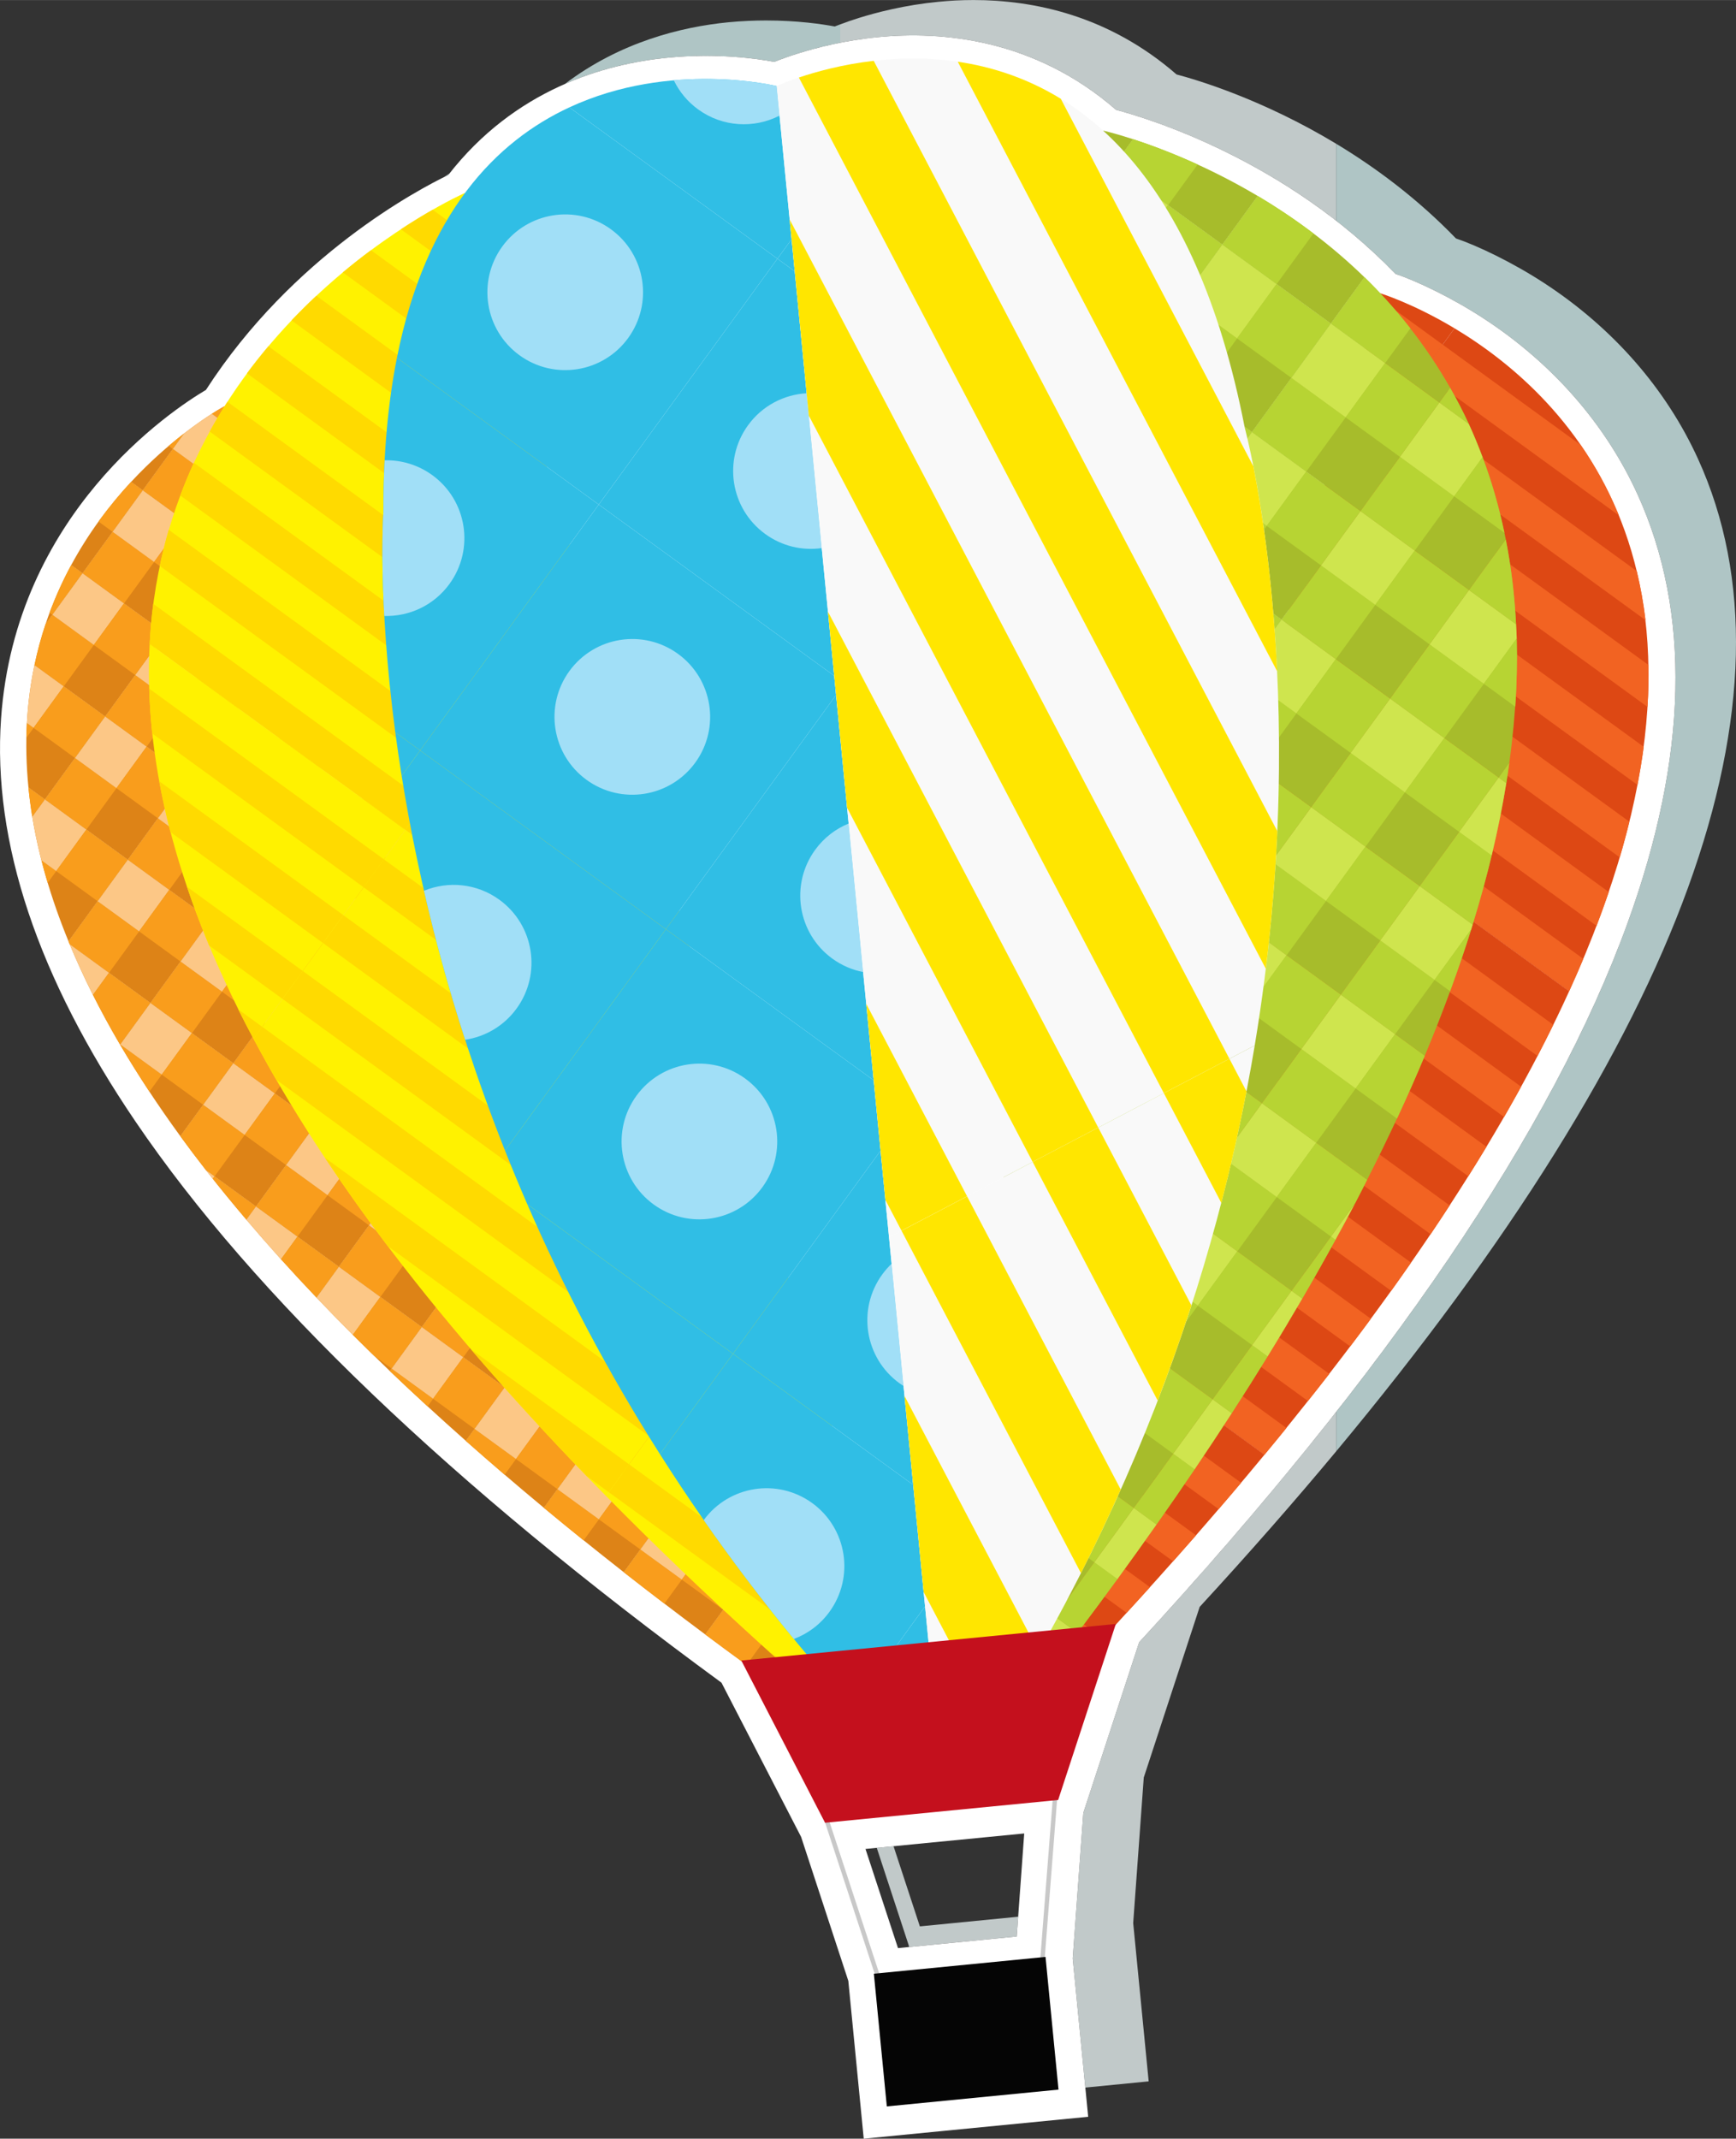 <?xml version="1.0" encoding="UTF-8"?>
<!DOCTYPE svg PUBLIC "-//W3C//DTD SVG 1.1//EN" "http://www.w3.org/Graphics/SVG/1.1/DTD/svg11.dtd">
<!-- Creator: CorelDRAW X7 -->
<svg xmlns="http://www.w3.org/2000/svg" xml:space="preserve" width="13.731mm" height="16.909mm" version="1.1" style="shape-rendering:geometricPrecision; text-rendering:geometricPrecision; image-rendering:optimizeQuality; fill-rule:evenodd; clip-rule:evenodd"
viewBox="0 0 113305 139524"
 xmlns:xlink="http://www.w3.org/1999/xlink">
 <rect x="0" y="0" width="113305" height="139524" fill="#333333" stroke="none"/>
 <defs>
  <style type="text/css">
   <![CDATA[
    .fil18 {fill:#050505;fill-rule:nonzero}
    .fil9 {fill:#30BEE5;fill-rule:nonzero}
    .fil10 {fill:#A1DFF7;fill-rule:nonzero}
    .fil13 {fill:#A7BC2B;fill-rule:nonzero}
    .fil0 {fill:#AFC5C5;fill-rule:nonzero}
    .fil14 {fill:#B7D433;fill-rule:nonzero}
    .fil1 {fill:#C1C9C9;fill-rule:nonzero}
    .fil19 {fill:#C4101D;fill-rule:nonzero}
    .fil3 {fill:#C8C8C8;fill-rule:nonzero}
    .fil15 {fill:#CFE54E;fill-rule:nonzero}
    .fil11 {fill:#DD4814;fill-rule:nonzero}
    .fil4 {fill:#DD8317;fill-rule:nonzero}
    .fil12 {fill:#F26322;fill-rule:nonzero}
    .fil5 {fill:#F99D1C;fill-rule:nonzero}
    .fil16 {fill:#F9F9F9;fill-rule:nonzero}
    .fil6 {fill:#FCC786;fill-rule:nonzero}
    .fil8 {fill:#FFDA00;fill-rule:nonzero}
    .fil17 {fill:#FFE600;fill-rule:nonzero}
    .fil7 {fill:#FFF200;fill-rule:nonzero}
    .fil2 {fill:white;fill-rule:nonzero}
   ]]>
  </style>
 </defs>
 <g id="Layer_x0020_1">
  <g id="_2325588656">
   <path class="fil0" d="M87210 94681l0 -2568c9182,-11677 15555,-22362 19019,-31901 3941,-10862 4160,-20272 643,-27976 -2082,-4565 -5539,-8520 -10003,-11440 -2123,-1391 -4435,-2476 -5790,-2933 -1251,-1295 -2556,-2447 -3869,-3470l0 -5017c2577,1554 5305,3577 7817,6178 1357,455 3665,1542 5789,2931 4465,2920 7924,6876 10006,11442 3516,7702 3296,17114 -647,27976 -3938,10851 -11643,23186 -22965,36778zm-50350 -89201c3618,-2741 7598,-3727 10675,-4029 874,-85 1705,-118 2475,-118 2045,0 3652,239 4472,392l43 -17c103,-41 208,-82 315,-121l0 1200c-1110,218 -2051,478 -2748,697 -538,167 -1049,348 -1516,534l-42 15c-817,-153 -2422,-391 -4462,-391 -772,0 -1607,34 -2484,120 -1981,193 -4336,671 -6728,1718z"/>
   <path class="fil1" d="M70836 136189l-822 -8419 691 -9498 3645 -11135c4764,-5172 9053,-10183 12860,-15024l0 2568c-2756,3310 -5727,6693 -8910,10149l-3649 11133 -690 9494 1010 10327 -4135 405zm-11511 -9169l-10 -97 -2091 -6374 1095 -107 1718 5231 6416 -630 -93 1290 -7035 687zm27885 -112627c-6216,-4838 -12616,-6766 -14365,-7229 -4422,-3849 -9333,-4855 -13256,-4855 -809,0 -1576,43 -2289,112 -882,87 -1710,217 -2460,366l0 -1200c378,-144 781,-282 1200,-413 1167,-366 3020,-847 5209,-1061 713,-69 1480,-113 2290,-113 3923,0 8832,1006 13252,4855 1378,363 5637,1636 10419,4521l0 5017z"/>
   <path class="fil0" d="M28960 11561c128,-85 253,-167 377,-248 -27,34 -53,69 -80,102 -87,43 -186,91 -297,146z"/>
   <path class="fil2" d="M56488 120621l10360 -1010 -488 6722 -7750 757 -2122 -6469zm50384 -88385c-2082,-4565 -5539,-8520 -10003,-11440 -2123,-1391 -4435,-2476 -5790,-2933 -7174,-7429 -16115,-10138 -18234,-10699 -5334,-4643 -11378,-5149 -15545,-4743 -2189,215 -4040,697 -5208,1063 -538,167 -1049,348 -1516,534l-42 15c-1126,-211 -3748,-584 -6946,-271 -4168,407 -9995,2073 -14331,7653 -1971,948 -10166,5271 -15816,14020 -2236,1324 -12429,8062 -13372,21430 -567,8053 2388,16908 8788,26321 7728,11368 20590,23678 38233,36589l5196 10060 3082 9395 1006 10294 14649 -1429 -1009 -10325 691 -9498 3645 -11135c16257,-17645 26980,-33431 31879,-46925 3941,-10862 4160,-20272 643,-27976z"/>
   <polygon class="fil3" points="57210,129131 53687,118396 53962,118311 57482,129039 "/>
   <path class="fil4" d="M15550 28250l-1726 -1256c518,-330 824,-493 824,-493l0 0 902 1749z"/>
   <path class="fil5" d="M15550 28250l-1726 -1256c518,-330 824,-493 824,-493l0 0 902 1749z"/>
   <path class="fil4" d="M12028 28265l-2709 3726 -763 -555c1237,-1331 2453,-2385 3472,-3171z"/>
   <path class="fil5" d="M12013 28277l-731 1006 -269 -196c350,-296 684,-566 1000,-810z"/>
   <path class="fil4" d="M17526 32080l-2795 3844 -5412 -3933 2709 -3726c718,-553 1341,-978 1796,-1271l1726 1256 1976 3830z"/>
   <polygon class="fil5" points="13992,31252 12026,33957 9319,31991 11287,29286 "/>
   <path class="fil6" d="M15809 28752l-1817 2500 -2705 -1966 742 -1022c718,-553 1340,-977 1795,-1270l1726 1256 259 502z"/>
   <polygon class="fil5" points="17523,32074 16692,33215 13987,31249 15807,28747 "/>
   <polygon class="fil4" points="20958,38735 20142,39858 14731,35924 17526,32080 "/>
   <polygon class="fil5" points="19242,35407 17436,37891 14731,35924 16697,33220 18964,34867 "/>
   <polygon class="fil6" points="18964,34867 16697,33220 17526,32079 "/>
   <polygon class="fil4" points="22376,41482 20142,39858 20958,38735 "/>
   <polygon class="fil5" points="22376,41483 20142,39858 20958,38735 "/>
   <path class="fil4" d="M9319 31991l-3932 5410 -741 -538c1165,-2156 2547,-3959 3910,-5427l763 555z"/>
   <path class="fil5" d="M9315 31988l-1966 2704 -920 -669c692,-957 1412,-1818 2127,-2587l759 552z"/>
   <polygon class="fil4" points="14731,35924 10798,41334 5387,37401 9319,31991 "/>
   <polygon class="fil5" points="10059,36662 8092,39368 5387,37401 7353,34696 "/>
   <polygon class="fil6" points="12026,33957 10059,36662 7353,34696 9319,31991 "/>
   <polygon class="fil5" points="14727,35921 12760,38625 10054,36659 12021,33954 "/>
   <polygon class="fil4" points="20142,39858 16208,45269 10798,41334 14731,35924 "/>
   <polygon class="fil5" points="15469,40596 13503,43301 10798,41334 12764,38630 "/>
   <polygon class="fil6" points="17436,37891 15469,40596 12764,38630 14731,35924 "/>
   <polygon class="fil5" points="20137,39855 18170,42560 15465,40593 17432,37888 "/>
   <polygon class="fil4" points="24391,45389 21619,49202 16208,45269 20142,39858 22376,41482 "/>
   <polygon class="fil5" points="20880,44529 18914,47235 16208,45269 18175,42563 "/>
   <polygon class="fil6" points="22675,42061 20880,44529 18175,42563 20142,39858 22376,41483 "/>
   <polygon class="fil5" points="24389,45383 23582,46494 20877,44527 22672,42056 "/>
   <polygon class="fil4" points="27824,52043 27030,53135 21619,49202 24391,45389 "/>
   <polygon class="fil5" points="26107,48716 24324,51169 21619,49202 23586,46496 25788,48097 "/>
   <polygon class="fil6" points="25788,48097 23586,46496 24391,45389 "/>
   <polygon class="fil4" points="29202,54714 27030,53135 27824,52043 "/>
   <polygon class="fil5" points="29202,54714 27030,53135 27824,52043 "/>
   <path class="fil4" d="M5387 37401l-2418 3327c466,-1396 1038,-2683 1677,-3865l741 538z"/>
   <path class="fil5" d="M5383 37398l-1968 2706 -179 -130c412,-1109 888,-2145 1410,-3111l737 535z"/>
   <path class="fil4" d="M10798 41334l-3933 5412 -4616 -3355c196,-927 437,-1816 720,-2663l2418 -3327 5411 3933z"/>
   <path class="fil5" d="M6125 42073l-1966 2705 -1910 -1387c196,-927 437,-1816 720,-2663l451 -621 2705 1966z"/>
   <polygon class="fil6" points="8092,39368 6125,42073 3420,40107 5387,37401 "/>
   <polygon class="fil5" points="10793,41332 8826,44037 6121,42071 8087,39365 "/>
   <polygon class="fil4" points="16208,45269 12275,50679 6865,46746 10798,41334 "/>
   <polygon class="fil5" points="11537,46006 9569,48712 6865,46746 8831,44040 "/>
   <polygon class="fil6" points="13503,43301 11537,46006 8831,44040 10798,41334 "/>
   <polygon class="fil5" points="16204,45266 14237,47971 11532,46005 13498,43298 "/>
   <polygon class="fil4" points="21619,49202 17685,54613 12275,50679 16208,45269 "/>
   <polygon class="fil5" points="16947,49940 14981,52646 12275,50679 14242,47974 "/>
   <polygon class="fil6" points="18914,47235 16947,49940 14242,47974 16208,45269 "/>
   <polygon class="fil5" points="21614,49199 19648,51904 16943,49937 18910,47233 "/>
   <polygon class="fil4" points="27030,53135 23097,58547 17685,54613 21619,49202 "/>
   <polygon class="fil5" points="22358,53874 20392,56579 17685,54613 19653,51907 "/>
   <polygon class="fil6" points="24324,51169 22358,53874 19653,51907 21619,49202 "/>
   <polygon class="fil5" points="27026,53132 25060,55838 22354,53872 24320,51166 "/>
   <polygon class="fil4" points="31256,58698 28508,62480 23097,58547 27030,53135 29202,54714 "/>
   <polygon class="fil5" points="27769,57808 25802,60514 23097,58547 25064,55841 "/>
   <polygon class="fil6" points="29540,55371 27769,57808 25064,55841 27030,53135 29202,54714 "/>
   <polygon class="fil5" points="31254,58693 30470,59771 27765,57805 29538,55366 "/>
   <polygon class="fil4" points="34689,65353 33918,66414 28508,62480 31256,58698 "/>
   <polygon class="fil5" points="32973,62026 31214,64446 28508,62480 30474,59774 32615,61331 "/>
   <polygon class="fil6" points="32615,61331 30474,59774 31256,58698 "/>
   <polygon class="fil4" points="36027,67946 33918,66414 34689,65353 "/>
   <polygon class="fil5" points="36028,67948 33918,66414 34689,65353 "/>
   <path class="fil4" d="M6865 46746l-3934 5410 -1074 -780c-292,-2935 -111,-5594 392,-7985l4616 3355z"/>
   <path class="fil5" d="M2192 47484l-475 654c6,-329 22,-650 39,-971l436 317z"/>
   <path class="fil6" d="M4159 44778l-1967 2706 -436 -317c73,-1326 243,-2584 493,-3776l1910 1387z"/>
   <polygon class="fil5" points="6860,46742 4892,49447 2188,47481 4155,44776 "/>
   <polygon class="fil4" points="12275,50679 8342,56090 2931,52156 6865,46746 "/>
   <polygon class="fil5" points="7602,51418 5636,54123 2931,52156 4898,49451 "/>
   <polygon class="fil6" points="9569,48712 7602,51418 4898,49451 6865,46746 "/>
   <polygon class="fil5" points="12270,50676 10304,53380 7598,51414 9565,48710 "/>
   <polygon class="fil4" points="17685,54613 13752,60024 8342,56090 12275,50679 "/>
   <polygon class="fil5" points="13014,55351 11047,58056 8342,56090 10309,53385 "/>
   <polygon class="fil6" points="14981,52646 13014,55351 10309,53385 12275,50679 "/>
   <polygon class="fil5" points="17681,54610 15714,57315 13009,55349 14977,52643 "/>
   <polygon class="fil4" points="23097,58547 19164,63957 13752,60024 17685,54613 "/>
   <polygon class="fil5" points="18424,59285 16458,61991 13752,60024 15719,57319 "/>
   <polygon class="fil6" points="20392,56579 18424,59285 15719,57319 17685,54613 "/>
   <polygon class="fil5" points="23092,58543 21125,61248 18421,59282 20387,56576 "/>
   <polygon class="fil4" points="28508,62480 24574,67891 19164,63957 23097,58547 "/>
   <polygon class="fil5" points="23836,63218 21869,65924 19164,63957 21129,61251 "/>
   <polygon class="fil6" points="25802,60514 23836,63218 21129,61251 23097,58547 "/>
   <polygon class="fil5" points="28504,62477 26537,65182 23832,63215 25798,60511 "/>
   <polygon class="fil4" points="33918,66414 29986,71824 24574,67891 28508,62480 "/>
   <polygon class="fil5" points="29247,67152 27279,69857 24574,67891 26541,65186 "/>
   <polygon class="fil6" points="31214,64446 29247,67152 26541,65186 28508,62480 "/>
   <polygon class="fil5" points="33914,66410 31948,69115 29242,67149 31209,64444 "/>
   <polygon class="fil4" points="38122,72008 35396,75758 29986,71824 33918,66414 36027,67946 "/>
   <polygon class="fil5" points="34658,71086 32691,73791 29986,71824 31952,69119 "/>
   <polygon class="fil6" points="36406,68681 34658,71086 31952,69119 33918,66414 36028,67948 "/>
   <polygon class="fil5" points="38119,72003 37359,73050 34654,71082 36403,68675 "/>
   <polygon class="fil4" points="41555,78663 40808,79691 35396,75758 38122,72008 "/>
   <polygon class="fil5" points="39839,75335 38101,77724 35396,75758 37363,73052 39440,74562 "/>
   <polygon class="fil6" points="39440,74562 37363,73052 38122,72008 "/>
   <polygon class="fil4" points="42852,81177 40808,79691 41555,78663 "/>
   <polygon class="fil5" points="42852,81177 40808,79691 41555,78663 "/>
   <path class="fil4" d="M2931 52156l-823 1131c-106,-650 -189,-1287 -251,-1911l1074 780z"/>
   <path class="fil5" d="M2926 52153l-819 1126c-105,-647 -188,-1281 -250,-1903l1069 777z"/>
   <path class="fil4" d="M8342 56090l-3870 5322c-1189,-2899 -1950,-5608 -2364,-8125l823 -1131 5411 3934z"/>
   <path class="fil5" d="M3670 56828l-557 766c-149,-495 -284,-983 -406,-1465l963 699z"/>
   <path class="fil6" d="M5636 54123l-1966 2705 -963 -699c-248,-972 -448,-1921 -599,-2842l823 -1131 2705 1967z"/>
   <polygon class="fil5" points="8337,56087 6371,58791 3665,56826 5632,54119 "/>
   <polygon class="fil4" points="13752,60024 9819,65434 4550,61603 4472,61412 8342,56090 "/>
   <polygon class="fil5" points="9081,60761 7113,63466 4550,61603 4472,61412 6375,58795 "/>
   <polygon class="fil6" points="11047,58056 9081,60761 6375,58795 8342,56090 "/>
   <polygon class="fil5" points="13748,60020 11782,62725 9076,60759 11042,58053 "/>
   <polygon class="fil4" points="19164,63957 15229,69368 9819,65434 13752,60024 "/>
   <polygon class="fil5" points="14492,64695 12525,67401 9819,65434 11786,62728 "/>
   <polygon class="fil6" points="16458,61991 14492,64695 11786,62728 13752,60024 "/>
   <polygon class="fil5" points="19158,63954 17192,66659 14487,64692 16455,61987 "/>
   <polygon class="fil4" points="24574,67891 20642,73300 15229,69368 19164,63957 "/>
   <polygon class="fil5" points="19902,68628 17936,71334 15229,69368 17196,66662 "/>
   <polygon class="fil6" points="21869,65924 19902,68628 17196,66662 19164,63957 "/>
   <polygon class="fil5" points="24569,67887 22603,70593 19898,68626 21865,65920 "/>
   <polygon class="fil4" points="29986,71824 26052,77235 20642,73300 24574,67891 "/>
   <polygon class="fil5" points="25313,72563 23346,75268 20642,73300 22608,70595 "/>
   <polygon class="fil6" points="27279,69857 25313,72563 22608,70595 24574,67891 "/>
   <polygon class="fil5" points="29981,71821 28014,74527 25310,72559 27276,69854 "/>
   <polygon class="fil4" points="35396,75758 31463,81168 26052,77235 29986,71824 "/>
   <polygon class="fil5" points="30724,76496 28758,79202 26052,77235 28019,74529 "/>
   <polygon class="fil6" points="32691,73791 30724,76496 28019,74529 29986,71824 "/>
   <polygon class="fil5" points="35391,75755 33425,78459 30719,76493 32686,73787 "/>
   <polygon class="fil4" points="40808,79691 36873,85101 31463,81168 35396,75758 "/>
   <polygon class="fil5" points="36135,80430 34168,83136 31463,81168 33429,78463 "/>
   <polygon class="fil6" points="38101,77724 36135,80430 33429,78463 35396,75758 "/>
   <polygon class="fil5" points="40803,79688 38836,82393 36132,80427 38097,77722 "/>
   <polygon class="fil4" points="44987,85317 42285,89035 36873,85101 40808,79691 42852,81177 "/>
   <polygon class="fil5" points="41545,84363 39579,87069 36873,85101 38841,82397 "/>
   <polygon class="fil6" points="43271,81990 41545,84363 38841,82397 40808,79691 42852,81177 "/>
   <polygon class="fil5" points="44985,85311 44246,86327 41541,84361 43268,81984 "/>
   <polygon class="fil4" points="48420,91972 47695,92969 42285,89035 44987,85317 "/>
   <polygon class="fil5" points="46704,88644 44990,91002 42285,89035 44252,86330 46265,87794 "/>
   <polygon class="fil6" points="46265,87794 44252,86330 44988,85317 "/>
   <polygon class="fil4" points="49678,94410 47695,92969 48420,91972 "/>
   <polygon class="fil5" points="49678,94410 47695,92969 48420,91971 "/>
   <path class="fil4" d="M9819 65434l-1978 2721c-1344,-2285 -2425,-4467 -3291,-6552l5269 3831z"/>
   <path class="fil6" d="M7113 63466l-1044 1436c-568,-1127 -1074,-2226 -1519,-3299l2563 1863z"/>
   <path class="fil5" d="M9815 65431l-1967 2704 -36 -26c-641,-1095 -1216,-2163 -1745,-3211l1043 -1434 2705 1967z"/>
   <path class="fil4" d="M15229 69368l-3457 4756c-1504,-2062 -2805,-4050 -3931,-5969l1978 -2721 5410 3934z"/>
   <path class="fil5" d="M10557 70105l-803 1105c-685,-1036 -1327,-2056 -1913,-3054l12 -17 2704 1966z"/>
   <polygon class="fil6" points="12525,67401 10557,70105 7853,68139 9819,65434 "/>
   <polygon class="fil5" points="15225,69364 13259,72070 10554,70102 12520,67398 "/>
   <path class="fil4" d="M20642 73300l-3934 5412 -3265 -2374c-582,-747 -1140,-1485 -1671,-2214l3457 -4756 5413 3932z"/>
   <path class="fil5" d="M15969 74040l-1967 2705 -559 -407c-582,-747 -1140,-1485 -1671,-2214l1492 -2051 2705 1967z"/>
   <polygon class="fil6" points="17936,71334 15969,74040 13264,72073 15229,69368 "/>
   <polygon class="fil5" points="20637,73298 18670,76003 15964,74036 17932,71331 "/>
   <polygon class="fil4" points="26052,77235 22119,82645 16708,78712 20642,73300 "/>
   <polygon class="fil5" points="21379,77972 19413,80678 16708,78712 18674,76006 "/>
   <polygon class="fil6" points="23346,75268 21379,77972 18674,76006 20642,73300 "/>
   <polygon class="fil5" points="26048,77231 24082,79936 21377,77970 23342,75264 "/>
   <polygon class="fil4" points="31463,81168 27530,86579 22119,82645 26052,77235 "/>
   <polygon class="fil5" points="26791,81907 24824,84612 22119,82645 24086,79940 "/>
   <polygon class="fil6" points="28758,79202 26791,81907 24086,79940 26052,77235 "/>
   <polygon class="fil5" points="31459,81165 29492,83870 26787,81904 28753,79199 "/>
   <polygon class="fil4" points="36873,85101 32941,90513 27530,86579 31463,81168 "/>
   <polygon class="fil5" points="32202,85840 30235,88546 27530,86579 29496,83874 "/>
   <polygon class="fil6" points="34168,83136 32202,85840 29496,83874 31463,81168 "/>
   <polygon class="fil5" points="36869,85099 34903,87804 32197,85838 34164,83132 "/>
   <polygon class="fil4" points="42285,89035 38351,94446 32941,90513 36873,85101 "/>
   <polygon class="fil5" points="37612,89774 35646,92480 32941,90513 34907,87807 "/>
   <polygon class="fil6" points="39579,87069 37612,89774 34907,87807 36873,85101 "/>
   <polygon class="fil5" points="42280,89032 40314,91737 37609,89771 39576,87065 "/>
   <polygon class="fil4" points="47695,92969 43763,98380 38351,94446 42285,89035 "/>
   <polygon class="fil5" points="43023,93707 41057,96413 38351,94446 40318,91740 "/>
   <polygon class="fil6" points="44990,91002 43023,93707 40318,91740 42285,89035 "/>
   <polygon class="fil5" points="47691,92967 45725,95671 43019,93704 44986,91000 "/>
   <polygon class="fil4" points="51853,98627 49173,102314 43763,98380 47695,92969 49678,94410 "/>
   <polygon class="fil5" points="48434,97641 46467,100348 43763,98380 45729,95675 "/>
   <polygon class="fil6" points="50137,95299 48434,97641 45729,95675 47695,92969 49678,94410 "/>
   <polygon class="fil5" points="51851,98622 51136,99605 48431,97638 50135,95294 "/>
   <polygon class="fil4" points="55286,105281 54584,106247 49173,102314 51853,98627 "/>
   <polygon class="fil5" points="53570,101955 51879,104280 49173,102314 51140,99608 53090,101025 "/>
   <polygon class="fil6" points="53090,101025 51140,99608 51853,98627 "/>
   <polygon class="fil4" points="56503,107642 54584,106247 55286,105281 "/>
   <polygon class="fil5" points="56504,107644 54584,106247 55286,105281 "/>
   <path class="fil4" d="M16708 78712l-625 859c-928,-1094 -1817,-2175 -2640,-3233l3265 2374z"/>
   <path class="fil6" d="M14002 76745l-112 153c-147,-186 -304,-375 -447,-560l559 407z"/>
   <path class="fil5" d="M16704 78709l-624 858c-767,-903 -1498,-1795 -2193,-2673l110 -153 2707 1968z"/>
   <path class="fil4" d="M22119 82645l-1459 2008c-1655,-1737 -3175,-3429 -4577,-5082l625 -859 5411 3933z"/>
   <path class="fil6" d="M19413 80678l-1071 1474c-787,-872 -1538,-1731 -2259,-2581l625 -859 2705 1966z"/>
   <path class="fil5" d="M22114 82643l-1458 2005c-804,-843 -1575,-1676 -2317,-2499l1071 -1473 2704 1967z"/>
   <path class="fil4" d="M27530 86579l-2083 2865c-1704,-1631 -3300,-3229 -4787,-4791l1459 -2008 5411 3934z"/>
   <path class="fil6" d="M24824 84612l-1794 2469c-819,-819 -1609,-1628 -2370,-2428l1459 -2008 2705 1967z"/>
   <path class="fil5" d="M27525 86576l-1966 2705 -1127 -820c-477,-464 -948,-926 -1406,-1384l1794 -2468 2705 1967z"/>
   <path class="fil4" d="M32941 90513l-2535 3487c-1747,-1548 -3402,-3067 -4959,-4556l2083 -2865 5411 3934z"/>
   <path class="fil5" d="M28269 91251l-361 497c-844,-775 -1666,-1543 -2461,-2304l117 -159 2705 1966z"/>
   <polygon class="fil6" points="30235,88546 28269,91251 25564,89285 27530,86579 "/>
   <polygon class="fil5" points="32937,90509 30969,93214 28264,91249 30231,88542 "/>
   <path class="fil4" d="M38351 94446l-2851 3922c-1785,-1482 -3479,-2937 -5094,-4368l2535 -3487 5410 3933z"/>
   <path class="fil5" d="M33679 95184l-742 1021c-865,-741 -1709,-1477 -2532,-2205l568 -782 2706 1966z"/>
   <polygon class="fil6" points="35646,92480 33679,95184 30973,93218 32941,90513 "/>
   <polygon class="fil5" points="38347,94444 36380,97148 33675,95181 35642,92476 "/>
   <path class="fil4" d="M43763 98380l-3047 4190c-1815,-1423 -3553,-2823 -5216,-4202l2851 -3922 5412 3934z"/>
   <path class="fil5" d="M39090 99119l-999 1373c-888,-715 -1742,-1420 -2591,-2124l885 -1216 2705 1967z"/>
   <polygon class="fil6" points="41057,96413 39090,99119 36385,97152 38351,94446 "/>
   <polygon class="fil5" points="43757,98377 41791,101082 39086,99116 41053,96410 "/>
   <path class="fil4" d="M49173 102314l-3139 4317c-1842,-1373 -3615,-2727 -5318,-4061l3047 -4190 5410 3934z"/>
   <path class="fil5" d="M44501 103052l-1136 1563c-899,-686 -1787,-1369 -2649,-2044l1080 -1486 2705 1967z"/>
   <polygon class="fil6" points="46467,100348 44501,103052 41796,101085 43763,98380 "/>
   <polygon class="fil5" points="49169,102310 47203,105016 44497,103048 46463,100344 "/>
   <path class="fil4" d="M54584 106247l-3141 4321c-1865,-1329 -3672,-2642 -5409,-3937l3139 -4317 5411 3933z"/>
   <path class="fil5" d="M49911 106985l-1187 1634c-917,-668 -1805,-1328 -2690,-1988l1173 -1612 2704 1966z"/>
   <polygon class="fil6" points="51879,104280 49911,106985 47207,105019 49173,102314 "/>
   <polygon class="fil5" points="54580,106244 52613,108948 49908,106982 51874,104277 "/>
   <path class="fil4" d="M58719 111936l-1793 2467c-1894,-1297 -3709,-2571 -5483,-3835l3141 -4321 1919 1395 2216 4294z"/>
   <path class="fil5" d="M55323 110920l-1147 1577c-926,-648 -1836,-1290 -2733,-1929l1175 -1616 2705 1968z"/>
   <polygon class="fil6" points="57003,108609 55323,110920 52618,108952 54584,106247 56504,107644 "/>
   <polygon class="fil5" points="58716,111930 58023,112882 55319,110915 56999,108603 "/>
   <path class="fil4" d="M56926 114403l1793 -2467 2904 5632c-1607,-1066 -3169,-2121 -4697,-3165z"/>
   <path class="fil5" d="M60434 115263l-734 1011c-932,-625 -1870,-1253 -2774,-1871l1103 -1517 1886 1371 519 1006z"/>
   <polygon class="fil6" points="59915,114257 58029,112886 58719,111936 "/>
   <path class="fil7" d="M38001 38257l-11545 15880 -16687 -12132c1096,-20881 20584,-29424 20584,-29424l0 0 7648 25676z"/>
   <path class="fil8" d="M27781 52316l-1325 1821 -16687 -12132c47,-893 120,-1768 230,-2616l17782 12927z"/>
   <path class="fil8" d="M30429 48675l-1325 1819 -18676 -13575c170,-807 360,-1598 583,-2360l19418 14116z"/>
   <path class="fil8" d="M33076 45032l-1324 1822 -19987 -14531c276,-734 569,-1449 887,-2138l20424 14847z"/>
   <path class="fil8" d="M35724 41390l-1324 1820 -20715 -15059c369,-670 755,-1318 1156,-1942l20883 15181z"/>
   <path class="fil8" d="M38001 38257l-954 1312 -20930 -15216c456,-615 924,-1201 1400,-1765l20188 14677 296 992z"/>
   <path class="fil8" d="M36646 33711l-17619 -12810c539,-566 1080,-1100 1619,-1605l14943 10861 1057 3554z"/>
   <path class="fil8" d="M34531 26607l-12156 -8838c628,-524 1244,-1007 1838,-1448l9259 6731 1059 3555z"/>
   <path class="fil8" d="M32414 19500l-6250 -4543c774,-509 1476,-933 2075,-1276l3117 2266 1058 3553z"/>
   <polygon class="fil7" points="47228,69237 26456,54137 38001,38257 "/>
   <polygon class="fil8" points="47228,69237 26456,54137 27781,52316 46170,65684 "/>
   <polygon class="fil8" points="45112,62133 29104,50494 30429,48675 44054,58580 "/>
   <polygon class="fil8" points="42996,55027 31752,46854 33076,45032 41937,51474 "/>
   <polygon class="fil8" points="40879,47920 34400,43210 35724,41390 39821,44368 "/>
   <polygon class="fil8" points="38763,40816 37047,39569 38001,38257 "/>
   <path class="fil7" d="M26456 54137l-9910 13631c-5386,-10118 -7148,-18655 -6777,-25763l16687 12132z"/>
   <path class="fil8" d="M17116 66987l-570 782c-343,-645 -682,-1288 -997,-1920l1567 1138z"/>
   <path class="fil8" d="M19763 63346l-1324 1820 -4790 -3482c-545,-1308 -1022,-2585 -1445,-3834l7559 5496z"/>
   <path class="fil8" d="M22410 59703l-1324 1821 -9960 -7241c-296,-1132 -535,-2236 -733,-3317l12017 8737z"/>
   <path class="fil8" d="M25057 56060l-1324 1822 -13796 -10030c-106,-1000 -174,-1978 -203,-2931l15323 11139z"/>
   <path class="fil7" d="M50990 81866l-11435 15729c-11012,-11184 -18360,-21093 -23009,-29827l9910 -13631 20772 15100 3762 12629z"/>
   <path class="fil8" d="M41059 95527l-1324 1821 -1438 -1046c-2753,-2844 -5281,-5610 -7573,-8288l10335 7513z"/>
   <path class="fil8" d="M43706 91885l-1323 1821 -17074 -12412c-1492,-1972 -2856,-3893 -4105,-5768l22502 16359z"/>
   <path class="fil8" d="M46355 88243l-1324 1821 -27003 -19629c-522,-901 -1015,-1789 -1482,-2666l570 -782 29239 21256z"/>
   <polygon class="fil8" points="49002,84602 47677,86422 18439,65166 19763,63346 "/>
   <polygon class="fil8" points="50990,81866 50325,82781 21086,61524 22410,59703 50463,80097 "/>
   <polygon class="fil8" points="49404,76543 23733,57882 25057,56060 48347,72991 "/>
   <path class="fil7" d="M39555 97595l11435 -15729 10633 35702c-8618,-7068 -15909,-13717 -22068,-19973z"/>
   <path class="fil8" d="M50131 107689l10913 7934 579 1945c-4132,-3390 -7945,-6678 -11492,-9879z"/>
   <polygon class="fil8" points="59985,112069 39735,97348 41059,95527 58928,108518 "/>
   <polygon class="fil8" points="57870,104964 42383,93706 43706,91885 56812,101412 "/>
   <polygon class="fil8" points="55753,97859 45031,90064 46355,88243 54695,94307 "/>
   <polygon class="fil8" points="53637,90755 47677,86422 49002,84602 52579,87202 "/>
   <polygon class="fil8" points="51521,83650 50325,82781 50990,81866 "/>
   <path class="fil9" d="M51666 15604l-925 1271 -13581 -9873c6640,-3084 13530,-1390 13530,-1390l0 0 976 9992z"/>
   <path class="fil10" d="M50879 7540c-1651,850 -3709,760 -5315,-406 -701,-510 -1234,-1166 -1586,-1897 3830,-332 6712,375 6712,375l0 0 189 1928z"/>
   <polygon class="fil9" points="51871,17697 50741,16875 51666,15604 "/>
   <path class="fil9" d="M50741 16875l-11661 16040 -13173 -9577c1879,-9473 6501,-14129 11253,-16336l13581 9873z"/>
   <path class="fil10" d="M39877 14957c2270,1649 2771,4825 1121,7095 -1649,2268 -4825,2771 -7094,1121 -2270,-1649 -2772,-4825 -1121,-7095 1650,-2269 4824,-2771 7094,-1121z"/>
   <polygon class="fil9" points="54448,44087 39080,32915 50741,16875 51871,17697 "/>
   <path class="fil10" d="M53634 35756c-1257,177 -2582,-115 -3691,-922 -2269,-1650 -2770,-4825 -1120,-7094 933,-1285 2355,-2003 3824,-2086l987 10102z"/>
   <path class="fil9" d="M39080 32915l-11660 16040 -1620 -1177c-1171,-8847 -775,-14387 -775,-14387 -11,-3843 309,-7169 882,-10053l13173 9577z"/>
   <path class="fil10" d="M28217 30997c2269,1650 2770,4824 1121,7094 -1025,1410 -2638,2138 -4257,2091 -235,-4303 -56,-6791 -56,-6791 -3,-1169 26,-2287 82,-3363 1076,-27 2171,287 3110,969z"/>
   <polygon class="fil9" points="54569,45335 43460,60617 27420,48955 39080,32915 54448,44087 "/>
   <path class="fil10" d="M44256 42658c2270,1651 2771,4825 1122,7094 -1650,2269 -4826,2772 -7095,1123 -2269,-1650 -2771,-4826 -1122,-7096 1651,-2270 4825,-2771 7095,-1121z"/>
   <polygon class="fil9" points="57025,70477 43460,60617 54569,45335 "/>
   <path class="fil10" d="M56335 63413c-706,-138 -1393,-427 -2013,-878 -2268,-1649 -2770,-4826 -1119,-7095 576,-793 1340,-1371 2185,-1716l947 9689z"/>
   <path class="fil9" d="M27420 48955l-1205 1658c-156,-978 -294,-1924 -415,-2835l1620 1177z"/>
   <path class="fil9" d="M43460 60617l-10500 14443c-3650,-9193 -5655,-17614 -6745,-24447l1205 -1658 16040 11662z"/>
   <path class="fil10" d="M32595 58697c2270,1651 2772,4826 1122,7096 -834,1147 -2059,1843 -3359,2037 -1101,-3407 -1983,-6665 -2686,-9720 1577,-649 3443,-489 4923,587z"/>
   <path class="fil9" d="M57473 75065l-9634 13252 -13426 -9760c-511,-1177 -995,-2343 -1453,-3497l10500 -14443 13565 9860 448 4588z"/>
   <path class="fil10" d="M48635 70359c2270,1650 2773,4825 1122,7094 -1650,2270 -4826,2773 -7095,1123 -2269,-1651 -2770,-4827 -1121,-7095 1650,-2270 4826,-2773 7094,-1122z"/>
   <polygon class="fil9" points="59603,96869 47839,88317 57473,75065 "/>
   <path class="fil10" d="M58972 90420c-91,-58 -181,-119 -270,-183 -2270,-1650 -2771,-4826 -1120,-7096 185,-255 390,-488 611,-699l779 7978z"/>
   <path class="fil9" d="M47839 88317l-4764 6552c-3524,-5551 -6368,-11036 -8662,-16312l13426 9760z"/>
   <path class="fil9" d="M60377 104796l-4757 6545c-4927,-5460 -9067,-10996 -12545,-16472l4764 -6552 11764 8552 774 7927z"/>
   <path class="fil10" d="M53015 98059c2270,1651 2772,4825 1121,7094 -608,837 -1424,1433 -2325,1770 -2120,-2581 -4079,-5171 -5881,-7755 1653,-2257 4820,-2755 7085,-1109z"/>
   <path class="fil9" d="M55620 111341l4757 -6545 1246 12772c-2124,-2059 -4118,-4138 -6003,-6227z"/>
   <path class="fil10" d="M61469 115985c-491,-1049 -612,-2247 -330,-3382l330 3382z"/>
   <path class="fil11" d="M94935 21416l-9138 12572 4296 -14855 0 0c0,0 2100,640 4842,2283z"/>
   <polygon class="fil12" points="86218,33407 85797,33988 86009,33254 "/>
   <polygon class="fil12" points="88866,29766 87542,31587 86674,30954 87339,28656 "/>
   <polygon class="fil12" points="91513,26122 90191,27943 88004,26354 88669,24054 "/>
   <polygon class="fil12" points="94162,22481 92837,24302 89334,21756 90000,19454 "/>
   <path class="fil11" d="M102415 64665l-21063 -15313 4445 -15364 9138 -12572c7458,4470 19689,16393 7480,43249z"/>
   <path class="fil12" d="M102415 64665l-21063 -15313 666 -2299 21323 15500c-291,693 -602,1398 -926,2112z"/>
   <path class="fil12" d="M104205 60400l-21522 -15645 665 -2303 21653 15741c-246,723 -511,1458 -796,2207z"/>
   <path class="fil12" d="M105718 55933l-21704 -15780 665 -2299 21667 15752c-188,761 -394,1534 -628,2327z"/>
   <path class="fil12" d="M106873 51203l-21529 -15650 453 -1565 421 -581 21064 15312c-105,806 -247,1638 -409,2484z"/>
   <path class="fil12" d="M107527 46115l-19985 -14528 1324 -1821 18728 13615c18,880 -9,1794 -67,2734z"/>
   <path class="fil12" d="M107399 40455l-17208 -12512 1322 -1821 15313 11133c244,1015 442,2077 573,3200z"/>
   <path class="fil12" d="M105662 33625l-12825 -9323 1325 -1821 9008 6548c940,1359 1792,2885 2492,4596z"/>
   <path class="fil11" d="M82531 94901l-11858 -8621 10679 -36928 21063 15313c-3867,8503 -10191,18504 -19884,30236z"/>
   <path class="fil12" d="M82531 94901l-11858 -8621 665 -2300 12627 9179c-465,574 -953,1160 -1434,1742z"/>
   <path class="fil12" d="M85367 91397l-13365 -9715 665 -2300 14095 10246c-450,583 -927,1177 -1395,1769z"/>
   <path class="fil12" d="M88126 87836l-14793 -10755 665 -2299 15476 11251c-438,595 -890,1197 -1348,1803z"/>
   <path class="fil12" d="M90800 84212l-16136 -11730 665 -2300 16766 12189c-424,610 -850,1221 -1295,1841z"/>
   <path class="fil12" d="M93374 80516l-17380 -12635 665 -2298 17958 13055c-404,620 -816,1245 -1243,1878z"/>
   <path class="fil12" d="M95831 76736l-18507 -13454 665 -2300 19029 13833c-381,632 -782,1276 -1187,1921z"/>
   <path class="fil12" d="M98170 72870l-19516 -14187 666 -2301 19959 14510c-359,653 -723,1309 -1109,1978z"/>
   <path class="fil12" d="M100349 68887l-20364 -14804 664 -2300 20730 15070c-327,669 -672,1348 -1030,2034z"/>
   <path class="fil11" d="M70673 86280l11858 8621c-5732,6937 -12623,14469 -20908,22667l9050 -31288z"/>
   <path class="fil12" d="M61988 116309l517 375c-298,297 -580,585 -882,884l365 -1259z"/>
   <path class="fil12" d="M64114 115070l-1461 -1062 665 -2299 2399 1744c-523,534 -1068,1078 -1603,1617z"/>
   <path class="fil12" d="M67301 111820l-3318 -2411 665 -2299 4234 3079c-514,537 -1055,1087 -1581,1631z"/>
   <path class="fil12" d="M70440 108537l-5126 -3728 665 -2299 6018 4374c-509,545 -1036,1101 -1557,1653z"/>
   <path class="fil12" d="M73531 105216l-6887 -5006 665 -2300 7748 5633c-499,553 -1013,1113 -1526,1673z"/>
   <path class="fil12" d="M76566 101855l-8591 -6245 664 -2299 9423 6850c-490,560 -992,1127 -1496,1694z"/>
   <path class="fil12" d="M79539 98451l-10235 -7440 666 -2300 11036 8022c-479,568 -972,1143 -1467,1718z"/>
   <path class="fil13" d="M73955 9078l-1260 1733 -864 -628 159 -1668 0 0c0,0 740,166 1965,563z"/>
   <path class="fil13" d="M82089 12782l-2310 3178 -7084 -5149 1260 -1733c1860,606 4850,1754 8134,3704z"/>
   <path class="fil14" d="M78167 10730l-1930 2657 -3542 -2576 1260 -1733c1079,352 2535,886 4212,1652z"/>
   <path class="fil13" d="M89059 18088l-2197 3023 -7083 -5151 2310 -3178c2279,1355 4696,3094 6970,5306z"/>
   <path class="fil14" d="M85724 15229l-2404 3307 -3541 -2576 2310 -3177c1188,705 2412,1519 3635,2446z"/>
   <path class="fil13" d="M94647 25295l-701 965 -7085 -5149 2198 -3023c2050,1997 3980,4380 5588,7207z"/>
   <path class="fil14" d="M92051 21419l-1647 2267 -3543 -2575 2198 -3022c1037,1009 2043,2116 2992,3330z"/>
   <path class="fil13" d="M95865 27655l-1919 -1395 701 -965c430,756 839,1539 1218,2360z"/>
   <path class="fil14" d="M95865 27656l-1919 -1396 701 -964c430,756 840,1539 1218,2360z"/>
   <polygon class="fil13" points="72695,10811 71633,12273 71831,10183 "/>
   <polygon class="fil14" points="72690,10807 71634,12259 71831,10183 "/>
   <polygon class="fil13" points="79779,15960 74628,23044 70869,20311 71633,12273 72695,10811 "/>
   <polygon class="fil14" points="73661,16927 71087,20469 70869,20310 71350,15247 "/>
   <polygon class="fil15" points="76237,13387 73661,16927 71350,15247 71633,12273 72695,10811 "/>
   <polygon class="fil14" points="79773,15957 77198,19499 73655,16924 76231,13383 "/>
   <polygon class="fil13" points="86862,21111 81713,28193 74628,23044 79779,15960 "/>
   <polygon class="fil14" points="80745,22077 78171,25619 74628,23044 77204,19503 "/>
   <polygon class="fil15" points="83320,18536 80745,22077 77203,19503 79779,15960 "/>
   <polygon class="fil14" points="86856,21107 84282,24649 80739,22074 83315,18532 "/>
   <polygon class="fil13" points="93946,26260 88797,33344 81712,28194 86861,21111 "/>
   <polygon class="fil14" points="87829,27228 85254,30769 81712,28194 84288,24652 "/>
   <polygon class="fil15" points="90404,23686 87829,27228 84287,24652 86862,21111 "/>
   <polygon class="fil14" points="93939,26257 91365,29798 87824,27224 90399,23681 "/>
   <path class="fil13" d="M98280 35192l-2401 3302 -7082 -5150 5149 -7084 1919 1395c1039,2252 1867,4761 2415,7537z"/>
   <polygon class="fil14" points="94911,32378 92337,35919 88797,33344 91372,29803 "/>
   <path class="fil15" d="M96765 29830l-1854 2548 -3540 -2576 2575 -3542 1919 1396c323,698 619,1427 900,2174z"/>
   <path class="fil14" d="M98192 34762l-3285 -2389 1855 -2551c578,1539 1061,3184 1430,4940z"/>
   <path class="fil13" d="M98949 40725l-3070 -2231 2401 -3301c342,1734 571,3577 669,5532z"/>
   <path class="fil14" d="M98949 40724l-3070 -2230 2401 -3301c342,1734 571,3577 669,5531z"/>
   <polygon class="fil13" points="74628,23044 70004,29405 70869,20311 "/>
   <polygon class="fil15" points="71087,20469 70818,20839 70869,20310 "/>
   <polygon class="fil14" points="74623,23040 72049,26583 70387,25375 70819,20827 71081,20467 "/>
   <polygon class="fil13" points="81713,28193 76563,35278 69906,30438 70004,29406 74628,23044 "/>
   <polygon class="fil14" points="75595,29161 73021,32703 69906,30438 70004,29406 72054,26587 "/>
   <polygon class="fil15" points="78171,25619 75595,29161 72054,26587 74628,23044 "/>
   <polygon class="fil14" points="81707,28190 79131,31733 75592,29157 78166,25616 "/>
   <polygon class="fil13" points="88797,33344 83645,40427 76563,35278 81712,28194 "/>
   <polygon class="fil14" points="82679,34310 80104,37853 76563,35278 79138,31736 "/>
   <polygon class="fil15" points="85254,30769 82679,34310 79138,31736 81713,28193 "/>
   <polygon class="fil14" points="88790,33340 86215,36882 82674,34307 85249,30765 "/>
   <polygon class="fil13" points="95879,38494 90730,45576 83645,40427 88797,33344 "/>
   <polygon class="fil14" points="89762,39460 87187,43002 83645,40427 86222,36886 "/>
   <polygon class="fil15" points="92337,35919 89762,39460 86221,36885 88797,33344 "/>
   <polygon class="fil14" points="95875,38490 93300,42032 89758,39456 92333,35915 "/>
   <path class="fil13" d="M98508 49770l-695 957 -7083 -5150 5149 -7083 3070 2231c139,2780 12,5790 -441,9045z"/>
   <polygon class="fil14" points="96847,44610 94271,48152 90730,45577 93305,42036 "/>
   <path class="fil15" d="M98996 41652l-2149 2958 -3542 -2574 2574 -3542 3070 2230c15,310 39,613 47,928z"/>
   <path class="fil14" d="M98900 46101l-2058 -1495 2154 -2963c40,1426 9,2913 -96,4458z"/>
   <path class="fil13" d="M98312 51089l-499 -362 695 -957c-60,436 -124,875 -196,1319z"/>
   <path class="fil14" d="M98312 51089l-499 -362 695 -956c-60,435 -124,874 -196,1318z"/>
   <polygon class="fil13" points="76563,35278 71413,42361 68943,40565 69906,30438 "/>
   <polygon class="fil14" points="70446,36245 69189,37973 69425,35502 "/>
   <polygon class="fil15" points="73021,32703 70446,36245 69425,35502 69906,30439 "/>
   <polygon class="fil14" points="76557,35274 73983,38817 70441,36240 73016,32700 "/>
   <polygon class="fil13" points="83645,40427 78497,47511 71413,42361 76563,35278 "/>
   <polygon class="fil14" points="77529,41394 74955,44936 71413,42361 73989,38821 "/>
   <polygon class="fil15" points="80104,37853 77529,41394 73989,38820 76563,35278 "/>
   <polygon class="fil14" points="83641,40424 81067,43966 77525,41391 80100,37849 "/>
   <polygon class="fil13" points="90730,45576 85581,52661 78497,47511 83645,40427 "/>
   <polygon class="fil14" points="84613,46544 82039,50086 78497,47511 81072,43970 "/>
   <polygon class="fil15" points="87187,43002 84613,46544 81072,43969 83645,40427 "/>
   <polygon class="fil14" points="90724,45573 88152,49115 84608,46540 87183,42999 "/>
   <polygon class="fil13" points="97813,50727 92665,57810 85581,52661 90730,45577 "/>
   <polygon class="fil14" points="91696,51693 89123,55235 85581,52661 88155,49120 "/>
   <polygon class="fil15" points="94271,48152 91696,51693 88155,49119 90730,45576 "/>
   <polygon class="fil14" points="97809,50722 95233,54265 91692,51690 94266,48148 "/>
   <path class="fil13" d="M96116 60320l-3451 -2510 5148 -7083 499 362c-470,2886 -1188,5958 -2196,9231z"/>
   <path class="fil14" d="M96116 60320l-3451 -2510 2574 -3541 2120 1540c-352,1459 -767,2963 -1243,4511z"/>
   <path class="fil15" d="M97359 55809l-2121 -1540 2575 -3542 499 362c-248,1522 -561,3093 -953,4720z"/>
   <polygon class="fil13" points="71413,42361 68375,46540 68943,40565 "/>
   <polygon class="fil14" points="71407,42357 68833,45899 68462,45629 68943,40566 "/>
   <polygon class="fil13" points="78497,47511 73347,54595 67981,50693 68375,46542 71413,42361 "/>
   <polygon class="fil14" points="72379,48478 69805,52019 67981,50693 68375,46542 68839,45903 "/>
   <polygon class="fil15" points="74955,44936 72379,48478 68838,45903 71413,42361 "/>
   <polygon class="fil14" points="78491,47508 75917,51049 72375,48474 74949,44932 "/>
   <polygon class="fil13" points="85581,52661 80430,59745 73348,54595 78497,47511 "/>
   <polygon class="fil14" points="79463,53628 76889,57169 73348,54595 75922,51053 "/>
   <polygon class="fil15" points="82039,50086 79463,53628 75922,51053 78497,47511 "/>
   <polygon class="fil14" points="85576,52657 83000,56198 79458,53623 82032,50083 "/>
   <polygon class="fil13" points="92665,57810 87514,64894 80431,59745 85581,52661 "/>
   <polygon class="fil14" points="86547,58777 83972,62320 80431,59745 83004,56203 "/>
   <polygon class="fil15" points="89123,55235 86547,58777 83004,56203 85581,52661 "/>
   <polygon class="fil14" points="92660,57806 90084,61348 86542,58773 89116,55232 "/>
   <path class="fil13" d="M92991 68877l-5476 -3983 5150 -7084 3451 2510c-836,2713 -1871,5563 -3125,8557z"/>
   <polygon class="fil14" points="93632,63927 91055,67468 87515,64894 90088,61352 "/>
   <path class="fil15" d="M96021 60639l-2389 3288 -3544 -2575 2577 -3542 3451 2510c-33,107 -61,211 -95,319z"/>
   <path class="fil14" d="M94644 64663l-1019 -740 2402 -3302c-410,1313 -879,2665 -1383,4042z"/>
   <polygon class="fil13" points="73347,54595 68198,61679 67018,60821 67981,50693 "/>
   <polygon class="fil15" points="69805,52019 67561,55107 67981,50693 "/>
   <polygon class="fil14" points="73341,54591 70766,58134 67499,55757 67562,55095 69800,52016 "/>
   <polygon class="fil13" points="80430,59745 75281,66829 68198,61679 73348,54595 "/>
   <polygon class="fil14" points="74314,60712 71739,64253 68198,61679 70773,58137 "/>
   <polygon class="fil15" points="76889,57169 74314,60712 70773,58136 73347,54595 "/>
   <polygon class="fil14" points="80426,59740 77852,63282 74309,60708 76883,57166 "/>
   <polygon class="fil13" points="87514,64894 82365,71977 75281,66829 80431,59745 "/>
   <polygon class="fil14" points="81398,65860 78823,69403 75281,66829 77856,63286 "/>
   <polygon class="fil15" points="83972,62320 81398,65860 77856,63286 80430,59745 "/>
   <polygon class="fil14" points="87508,64890 84935,68432 81393,65857 83967,62315 "/>
   <path class="fil13" d="M89229 76967l-6864 -4990 5150 -7083 5476 3983c-1082,2587 -2337,5285 -3762,8090z"/>
   <polygon class="fil14" points="88480,71010 85906,74552 82365,71977 84940,68436 "/>
   <polygon class="fil15" points="91055,67468 88480,71010 84940,68436 87514,64894 "/>
   <path class="fil14" d="M91181 72973l-2705 -1967 2574 -3540 1941 1411c-559,1336 -1161,2700 -1810,4096z"/>
   <polygon class="fil13" points="68198,61679 66747,63674 67018,60821 "/>
   <polygon class="fil14" points="68193,61675 66748,63662 67018,60821 "/>
   <polygon class="fil13" points="75281,66829 70131,73912 66055,70948 66747,63675 68198,61679 "/>
   <polygon class="fil14" points="69165,67795 66589,71336 66055,70948 66536,65885 "/>
   <polygon class="fil15" points="71739,64253 69165,67795 66536,65884 66746,63675 68198,61679 "/>
   <polygon class="fil14" points="75276,66824 72701,70366 69159,67791 71733,64250 "/>
   <polygon class="fil13" points="82365,71977 77215,79062 70132,73912 75281,66829 "/>
   <polygon class="fil14" points="76249,72945 73673,76487 70132,73912 72706,70370 "/>
   <polygon class="fil15" points="78823,69403 76249,72945 72706,70370 75281,66829 "/>
   <polygon class="fil14" points="82359,71973 79784,75516 76242,72941 78817,69399 "/>
   <path class="fil13" d="M88426 78533l-4128 5678 -7082 -5149 5149 -7085 6864 4990c-264,519 -525,1038 -803,1566z"/>
   <polygon class="fil14" points="83332,78095 80756,81636 77216,79062 79789,75519 "/>
   <polygon class="fil15" points="85906,74552 83332,78095 79789,75519 82365,71977 "/>
   <path class="fil14" d="M88447 78493l-1580 2173 -3541 -2576 2576 -3541 3327 2418c-258,507 -513,1012 -782,1526z"/>
   <path class="fil13" d="M84995 84717l-695 -505 4126 -5677c-1050,2003 -2198,4067 -3431,6182z"/>
   <path class="fil14" d="M84995 84717l-695 -505 2574 -3543 289 210c-688,1259 -1409,2537 -2168,3838z"/>
   <path class="fil15" d="M87162 80880l-288 -211 1552 -2135c-404,771 -832,1557 -1264,2346z"/>
   <polygon class="fil13" points="70131,73912 65118,80809 66055,70948 "/>
   <polygon class="fil15" points="66589,71336 65932,72241 66055,70949 "/>
   <polygon class="fil14" points="70126,73908 67551,77449 65574,76012 65933,72228 66584,71333 "/>
   <polygon class="fil13" points="77215,79062 72066,86144 65092,81077 65118,80809 70132,73912 "/>
   <polygon class="fil14" points="71098,80029 68523,83570 65092,81077 65118,80809 67556,77453 "/>
   <polygon class="fil15" points="73673,76487 71098,80029 67556,77453 70131,73912 "/>
   <polygon class="fil14" points="77210,79058 74635,82599 71093,80025 73668,76482 "/>
   <polygon class="fil13" points="84298,84211 79149,91294 72065,86144 77216,79062 "/>
   <polygon class="fil14" points="78182,85178 75608,88720 72065,86144 74640,82604 "/>
   <polygon class="fil15" points="80756,81636 78182,85178 74640,82604 77215,79062 "/>
   <polygon class="fil14" points="84293,84207 81719,87749 78178,85175 80753,81632 "/>
   <path class="fil13" d="M80391 92197l-1242 -903 5151 -7082 695 505c-1410,2419 -2940,4910 -4604,7480z"/>
   <path class="fil14" d="M80391 92197l-1242 -903 2575 -3541 1011 735c-751,1218 -1531,2454 -2344,3709z"/>
   <path class="fil15" d="M82735 88488l-1011 -736 2574 -3541 697 506c-722,1238 -1473,2494 -2260,3771z"/>
   <polygon class="fil13" points="72066,86144 66916,93229 64129,91203 65092,81077 "/>
   <polygon class="fil14" points="65949,87112 64304,89375 64611,86139 "/>
   <polygon class="fil15" points="68523,83570 65949,87112 64611,86139 65092,81077 "/>
   <polygon class="fil14" points="72060,86142 69485,89683 65943,87109 68519,83566 "/>
   <polygon class="fil13" points="79149,91294 74000,98378 66916,93229 72065,86144 "/>
   <polygon class="fil14" points="73032,92262 70458,95803 66916,93229 69491,89687 "/>
   <polygon class="fil15" points="75608,88720 73032,92262 69491,89687 72066,86144 "/>
   <polygon class="fil14" points="79143,91291 76568,94833 73027,92258 75602,88716 "/>
   <path class="fil13" d="M75482 99456l-1482 -1077 5149 -7085 1242 903c-1523,2354 -3161,4775 -4909,7259z"/>
   <path class="fil14" d="M75482 99456l-1482 -1077 2575 -3543 1396 1016c-801,1185 -1632,2387 -2489,3604z"/>
   <path class="fil15" d="M77971 95852l-1397 -1016 2575 -3542 1243 903c-778,1201 -1586,2420 -2421,3655z"/>
   <polygon class="fil13" points="66916,93229 63489,97942 64129,91203 "/>
   <polygon class="fil14" points="66910,93225 64335,96766 63648,96267 64130,91203 "/>
   <polygon class="fil13" points="74000,98378 68849,105462 63167,101330 63489,97944 66916,93229 "/>
   <polygon class="fil14" points="67882,99345 65307,102888 63167,101330 63489,97943 64341,96771 "/>
   <polygon class="fil15" points="70458,95803 67882,99345 64341,96771 66916,93229 "/>
   <polygon class="fil14" points="73994,98375 71419,101916 67877,99342 70453,95799 "/>
   <path class="fil13" d="M70322 106532l-1472 -1069 5150 -7084 1482 1077c-1619,2302 -3339,4660 -5160,7076z"/>
   <path class="fil14" d="M70322 106532l-1472 -1069 2575 -3543 1506 1095c-845,1159 -1715,2331 -2609,3517z"/>
   <path class="fil15" d="M72932 103015l-1507 -1095 2575 -3542 1482 1078c-823,1171 -1676,2358 -2550,3559z"/>
   <polygon class="fil13" points="68849,105462 63701,112545 62204,111458 63167,101330 "/>
   <polygon class="fil14" points="62732,106429 62675,106508 62685,106395 "/>
   <polygon class="fil15" points="65307,102888 62732,106429 62685,106395 63167,101330 "/>
   <polygon class="fil14" points="68843,105458 66269,109000 62729,106425 65303,102883 "/>
   <path class="fil13" d="M64955 113459l-1254 -912 5149 -7084 1472 1069c-1704,2262 -3479,4563 -5367,6927z"/>
   <path class="fil14" d="M64955 113459l-1254 -912 2575 -3543 1386 1008c-884,1139 -1777,2283 -2707,3447z"/>
   <path class="fil15" d="M67663 110012l-1388 -1009 2574 -3541 1473 1070c-865,1148 -1747,2307 -2659,3480z"/>
   <polygon class="fil13" points="63701,112545 61860,115078 62204,111458 "/>
   <polygon class="fil14" points="63695,112543 61862,115063 62204,111459 "/>
   <path class="fil13" d="M61860 115079l1841 -2532 1254 912c-1081,1353 -2188,2721 -3332,4109l237 -2489z"/>
   <path class="fil14" d="M61723 116522l471 342c-193,237 -374,466 -571,704l100 -1046z"/>
   <path class="fil15" d="M62194 116864l-471 -342 137 -1446 1841 -2531 1254 913c-896,1122 -1822,2261 -2761,3406z"/>
   <path class="fil16" d="M81893 68205l-23868 12511 -7335 -75104 0 0c0,0 24044,-11200 30552,22289 0,0 4571,16755 651,40304z"/>
   <polygon class="fil17" points="63120,78045 58841,80289 57786,78277 56538,65487 "/>
   <polygon class="fil17" points="71681,73559 67400,75802 55289,52697 54039,39904 "/>
   <polygon class="fil17" points="80242,69071 75961,71314 52790,27111 51541,14317 "/>
   <path class="fil17" d="M82617 63196l-30476 -58140c1124,-379 2833,-853 4884,-1091l26344 50258c-126,2825 -366,5827 -752,8973z"/>
   <path class="fil17" d="M83356 43787l-20844 -39763c2188,321 4487,1047 6724,2418l12569 23979c522,2647 1258,7270 1551,13366z"/>
   <path class="fil16" d="M58025 80716l23868 -12511c-2434,14629 -8145,31876 -20270,49363l-3598 -36852z"/>
   <path class="fil17" d="M61534 116655l309 590c-74,108 -144,215 -220,323l-89 -913z"/>
   <path class="fil17" d="M64880 112629l-4595 -8766 -1249 -12793 8751 16693c-918,1617 -1886,3239 -2907,4866z"/>
   <path class="fil17" d="M70552 102628l-11711 -22339 4279 -2244 10028 19128c-807,1807 -1668,3625 -2596,5455z"/>
   <path class="fil17" d="M75560 91370l-8160 -15568 4281 -2243 6080 11600c-661,2045 -1393,4116 -2201,6211z"/>
   <path class="fil17" d="M79713 78473l-3752 -7159 4281 -2243 1114 2128c-457,2366 -999,4793 -1643,7274z"/>
   <polygon class="fil3" points="68159,128107 67873,128089 68752,116824 69038,116849 "/>
   <polygon class="fil18" points="69086,136322 57881,137418 57035,128761 68239,127665 "/>
   <polygon class="fil19" points="69063,117427 53850,118912 48384,108329 72828,105942 "/>
  </g>
 </g>
</svg>
